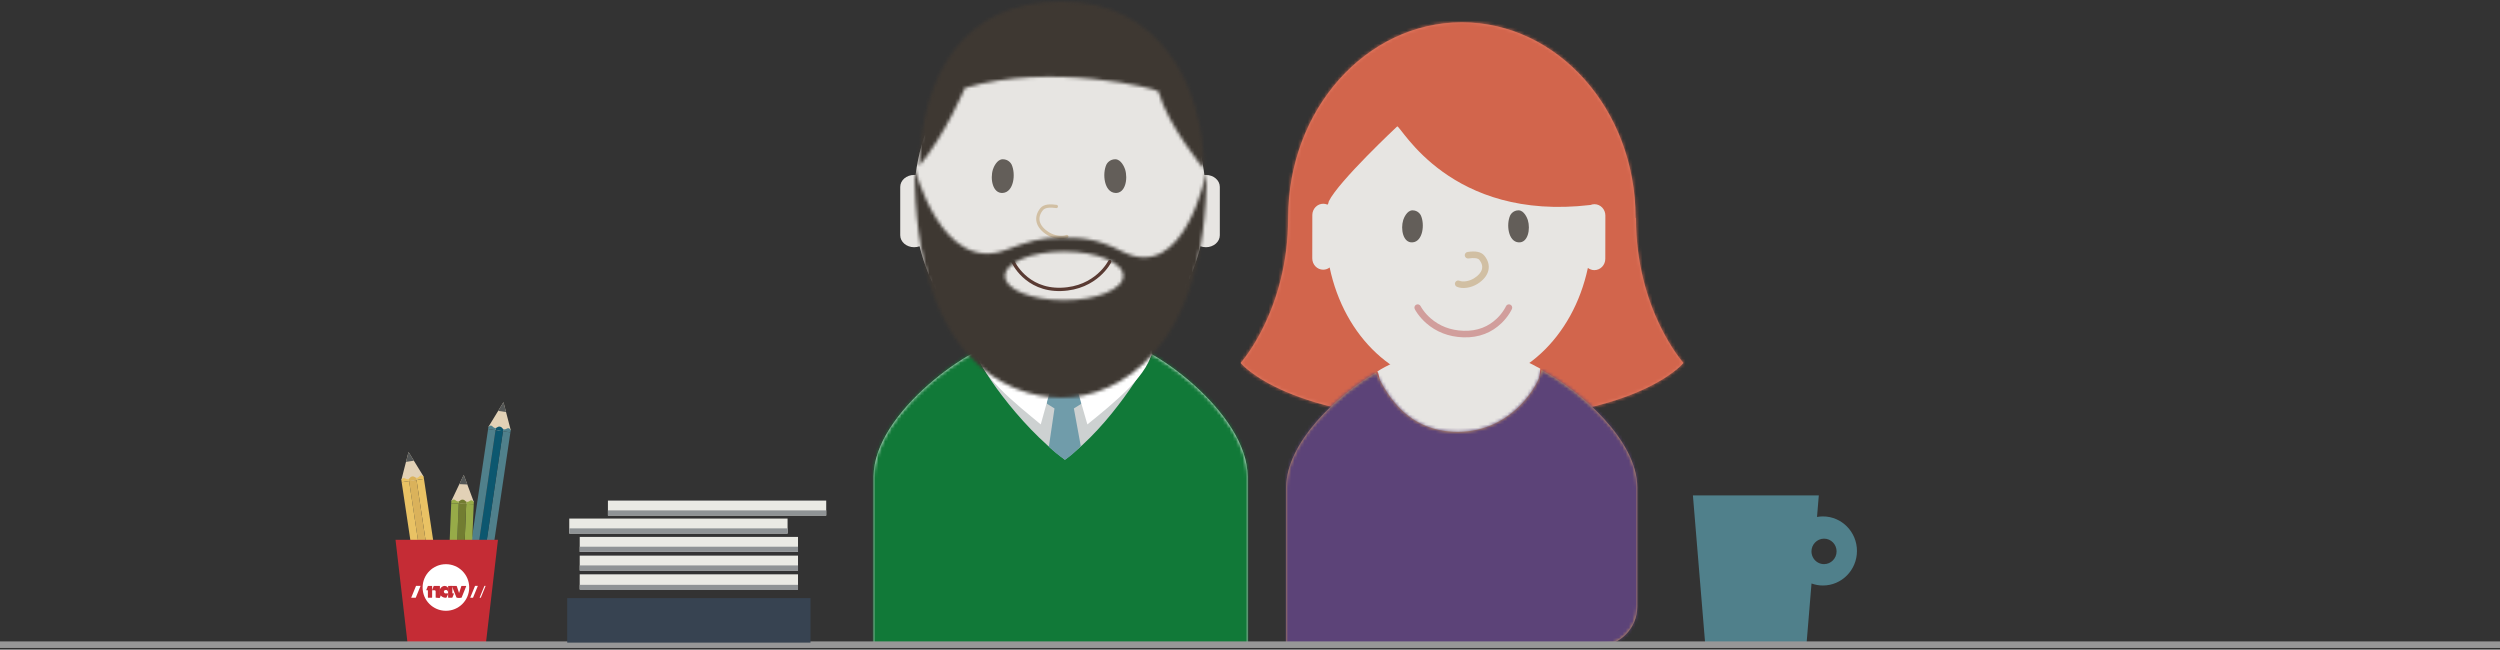 <?xml version="1.0" encoding="UTF-8"?>
<svg width="762px" height="198px" viewBox="0 0 762 198" version="1.1" xmlns="http://www.w3.org/2000/svg" xmlns:xlink="http://www.w3.org/1999/xlink">
    <rect x="0" y="0" width="762" height="198" fill="#333333" stroke="none"/>
    <!-- Generator: Sketch 52.3 (67297) - http://www.bohemiancoding.com/sketch -->
    <title>Group 2</title>
    <desc>Created with Sketch.</desc>
    <defs>
        <path d="M120.497,59.609 L120.392,59.609 C120.392,26.688 96.686,0 67.436,0 C38.191,0 14.485,26.688 14.485,59.609 L14.485,59.639 C14.475,87.754 0,103.829 0,103.829 C0,103.829 14.294,121.391 67.438,121.391 C67.456,121.391 67.474,121.391 67.492,121.391 C67.51,121.391 67.524,121.391 67.542,121.391 C120.69,121.391 134.984,103.829 134.984,103.829 C134.984,103.829 120.497,87.744 120.497,59.609" id="path-1"></path>
        <path d="M77.807,0.947 C89.691,7.201 107,22.46 107,36.643 L107,73.065 C107,79.693 101.627,85.065 95,85.065 L0,85.065 L0,36.643 C0,23.027 15.679,8.42 27.328,1.74 C29.465,5.358 35.107,19.783 52.277,19.783 C69.321,19.783 77.459,4.529 77.807,0.947 Z" id="path-3"></path>
        <path d="M56.733,-2.32239349e-13 L39.704,-2.32239349e-13 C30.521,-2.32239349e-13 0,21.55 0,41.168 L0,92.783 L114,92.783 L114,41.168 C114,21.55 82.947,-2.32239349e-13 73.766,-2.32239349e-13 L56.733,-2.32239349e-13 Z" id="path-5"></path>
        <path d="M87.484,50.201 C79.281,40.282 73.539,26.382 73.539,26.382 C47.438,18.442 14.757,26.627 14.54,27.406 C11.577,37.999 0.62,51.097 0.62,51.097 C0.786,25.085 14.499,-0.052 44.021,0 C74.302,-0.108 86.683,22.925 87.484,50.201 Z" id="path-7"></path>
        <path d="M43.44,40.303 C33.492,40.303 25.429,36.979 25.429,32.879 C25.429,28.779 33.492,25.455 43.44,25.455 C53.388,25.455 61.452,28.779 61.452,32.879 C61.452,36.979 53.388,40.303 43.44,40.303 M61.303,25.011 C53.717,22.182 50.688,21.268 44.403,21.268 C38.118,21.268 33.846,21.305 25.599,25.51 C6.533,35.227 0,0.912 0,0.912 C0,55.618 27.149,70 44.116,70 C61.35,70 89,57.44 89,0 C89,0 80.846,32.302 61.303,25.011" id="path-9"></path>
        <path d="M39.963,20.947 C38.635,20.947 37.467,20.261 36.78,19.222 C36.372,18.604 36.134,17.863 36.134,17.063 C36.134,16.034 36.534,15.107 37.178,14.412 C37.876,13.657 38.862,13.179 39.963,13.179 C42.078,13.179 43.791,14.918 43.791,17.063 C43.791,19.208 42.078,20.947 39.963,20.947 M39.62,6.404 C39.007,6.404 38.41,6.467 37.827,6.572 L38.372,0 L0,0 L3.722,45 L34.647,45 L36.149,26.846 C37.237,27.238 38.401,27.462 39.62,27.462 C45.353,27.462 50,22.748 50,16.933 C50,11.118 45.353,6.404 39.62,6.404" id="path-11"></path>
    </defs>
    <g id="Page-1" stroke="none" stroke-width="1" fill="none" fill-rule="evenodd">
        <g id="Logg-inn" transform="translate(-99, -596)">
            <g id="Group-2" transform="translate(100, 588)">
                <g id="situasjon/-dialog---2-pers" transform="translate(250, 0)">
                    <g id="mennesker/kvinne/-forfra/-B" transform="translate(122.905, 2.113)">
                        <g id="Group-2" transform="translate(4.235, 12.688)">
                            <g id="mennesker/kvinne/⚙️/-hår/-halvlangt">
                                <g id="hårfarge/-brunn">
                                    <mask id="mask-2" fill="white">
                                        <use xlink:href="#path-1"></use>
                                    </mask>
                                    <use id="Mask" fill="#E57F68" xlink:href="#path-1"></use>
                                    <g id="mennesker/⚙️/hårfarge/-rød" mask="url(#mask-2)" fill="#D2654C">
                                        <g transform="translate(0, -3.975)" id="hårfarge/-rød">
                                            <rect x="0" y="0" width="137" height="157"></rect>
                                        </g>
                                    </g>
                                </g>
                            </g>
                            <g id="Group" transform="translate(13.897, 31.719)">
                                <path d="M27.794,74.683 C29.822,77.921 35.516,134.805 52.61,134.805 C69.708,134.805 77.426,76.863 77.426,73.847 C51.25,58.874 27.794,74.683 27.794,74.683 Z" id="Combined-Shape" fill="#E7E5E2"></path>
                                <g id="mennesker/⚙️/kropp/sideprofil/-rundt-hals" transform="translate(0, 67.402)">
                                    <g id="kropp/sideprofil/-rundt-hals" transform="translate(0, 5.935)">
                                        <g id="+20/-Blå">
                                            <mask id="mask-4" fill="white">
                                                <use xlink:href="#path-3"></use>
                                            </mask>
                                            <use id="Mask" fill="#D8A25D" xlink:href="#path-3"></use>
                                            <g id="⚙️/farge/-Lilla/+20" mask="url(#mask-4)" fill="#5C4378">
                                                <g transform="translate(-65.389, -55.391)" id="Fill-58">
                                                    <polygon points="0 198 250 198 250 0 0 0"></polygon>
                                                </g>
                                            </g>
                                        </g>
                                    </g>
                                </g>
                                <path d="M12.983,22.839 C12.983,22.839 12.775,24.019 12.506,23.825 C12.13,23.673 11.729,23.583 11.302,23.581 C9.461,23.579 7.963,25.123 7.96,27.03 L7.941,40.225 C7.937,42.132 9.427,43.68 11.272,43.684 C12.01,43.684 12.686,43.43 13.24,43.009 C17.698,64.258 33.59,79.264 52.539,79.297 C71.488,79.328 87.43,64.371 91.949,43.138 C92.501,43.559 93.177,43.817 93.917,43.818 C95.76,43.82 97.257,42.277 97.259,40.372 L97.279,27.174 C97.281,25.267 95.791,23.719 93.948,23.715 C93.523,23.715 93.118,23.806 92.745,23.956 C50.008,29.014 35.102,0.002 33.842,0 C33.842,0 15.969,16.706 12.983,22.839 Z" id="Fill-337-Copy-7" fill="#E7E5E2"></path>
                            </g>
                            <g id="mennesker/kvinne/⚙️/ansikt-forfra/-glad" transform="translate(33.75, 55.508)">
                                <g id="Group" transform="translate(14, 0)">
                                    <path d="M4.651,11.565 C1.757,11.783 0.947,7.517 1.819,4.731 C1.983,4.203 2.941,1.799 4.637,1.799 C6.331,1.799 7.079,3.113 7.183,3.339 C8.429,6.055 7.817,11.325 4.651,11.565" id="Fill-42" fill="#635E59"></path>
                                    <path d="M36.95,11.565 C39.844,11.783 40.654,7.517 39.782,4.731 C39.618,4.203 38.66,1.799 36.964,1.799 C35.27,1.799 34.522,3.113 34.418,3.339 C33.172,6.055 33.784,11.325 36.95,11.565" id="Fill-44" fill="#635E59"></path>
                                    <path d="M21.719,16.47 C23.421,16.208 24.583,16.372 24.999,16.883 C26.57,18.814 26.068,20.857 23.372,22.534 C21.955,23.416 20.004,23.726 18.971,23.269 C18.466,23.045 17.875,23.274 17.652,23.779 C17.428,24.284 17.657,24.874 18.162,25.098 C19.869,25.853 22.494,25.436 24.429,24.233 C28.092,21.953 28.93,18.545 26.55,15.62 C25.543,14.384 23.76,14.132 21.414,14.493 C20.868,14.577 20.494,15.088 20.578,15.634 C20.662,16.179 21.173,16.554 21.719,16.47 Z" id="Stroke-46" fill="#D1BFA3" fill-rule="nonzero"></path>
                                    <path d="M33.118,31.051 C33.028,31.257 32.821,31.653 32.488,32.174 C31.925,33.056 31.219,33.941 30.361,34.765 C27.803,37.222 24.474,38.643 20.237,38.513 C16.106,38.387 12.791,36.988 10.193,34.732 C9.239,33.903 8.451,33.016 7.822,32.132 C7.451,31.611 7.219,31.215 7.117,31.009 C6.874,30.514 6.274,30.31 5.779,30.554 C5.283,30.798 5.079,31.397 5.323,31.893 C5.47,32.191 5.756,32.679 6.193,33.292 C6.91,34.3 7.802,35.305 8.882,36.242 C11.815,38.789 15.564,40.371 20.176,40.513 C24.978,40.66 28.818,39.021 31.746,36.207 C32.725,35.267 33.53,34.259 34.174,33.25 C34.566,32.636 34.821,32.149 34.951,31.851 C35.172,31.345 34.94,30.756 34.434,30.535 C33.928,30.314 33.339,30.545 33.118,31.051 Z" id="Stroke-48" fill="#D19E9C" fill-rule="nonzero"></path>
                                </g>
                            </g>
                        </g>
                    </g>
                    <g id="mennesker/mann/-forfra" transform="translate(72.048, 103.557) scale(-1, 1) translate(-72.048, -103.557) translate(0, 2.113)">
                        <g id="mann-bak" transform="translate(14.824, 14.802)">
                            <path d="M29.647,98.693 C31.81,102.147 37.884,162.823 56.118,162.823 C74.355,162.823 82.588,101.019 82.588,97.802 C54.667,81.83 29.647,98.693 29.647,98.693 Z" id="Path" fill="#E7E5E2"></path>
                            <g id="mennesker/⚙️/kropp/forfra/-vhals-slips" transform="translate(0, 90.927)">
                                <g id="kropp/forfra/-vhals-copy">
                                    <g id="+20/-Blå">
                                        <g id="--↳🌈" transform="translate(0, 4.217)">
                                            <mask id="mask-6" fill="white">
                                                <use xlink:href="#path-5"></use>
                                            </mask>
                                            <use id="Mask" fill="#FFFFFF" xlink:href="#path-5"></use>
                                            <g id="⚙️/+20/-grønn" mask="url(#mask-6)">
                                                <g transform="translate(-69.667, -56.935)" id="+20/-oransje">
                                                    <g>
                                                        <polygon id="Fill-50" fill="#117938" points="0 211 266 211 266 0 0 0"></polygon>
                                                    </g>
                                                </g>
                                            </g>
                                        </g>
                                        <path d="M29.018,8.019 C31.22,11.585 41.111,29.333 55.697,40.266 C70.184,29.5 82.909,10.42 82.909,7.098 C54.487,-9.393 29.018,8.019 29.018,8.019 Z" id="Fill-418" fill="#CDD1D1"></path>
                                    </g>
                                    <path d="M61.155,23.221 L61.155,12.652 L59.626,12.735 L52.195,12.735 L50.667,12.652 L50.667,23.221 L52.957,24.65 L50.851,36.131 C52.539,37.912 54.147,39.31 55.674,40.325 C57.532,39.014 59.168,37.684 60.582,36.333 L58.864,24.65 L61.155,23.221 Z" id="Fill-12" fill="#709CAA"></path>
                                    <path d="M82.161,2.109 C74.691,8.863 65.572,12.803 55.723,12.803 C46.046,12.803 37.082,8.916 29.689,2.304 C29.599,2.906 29.144,5.705 29.144,6.324 C29.144,13.75 41.147,23.281 48.84,29.522 L53.327,13.97 L58.736,13.97 L63.048,29.522 C70.267,23.505 82.664,13.976 82.664,6.324 C82.664,5.637 82.266,2.781 82.161,2.109 Z" id="Fill-10" fill="#FFFFFF"></path>
                                </g>
                            </g>
                            <path d="M99.984,66.144 C94.695,87.931 77.536,103.894 57.185,103.894 C36.832,103.894 19.674,87.929 14.386,66.138 C13.871,66.33 13.303,66.436 12.706,66.436 C10.37,66.436 8.471,64.806 8.471,62.786 L8.471,48.058 C8.471,46.039 10.37,44.406 12.706,44.406 C12.862,44.406 13.016,44.414 13.168,44.428 C16.287,19.301 34.804,0 57.185,0 C79.565,0 98.084,19.301 101.204,44.426 C101.349,44.413 101.497,44.406 101.647,44.406 C103.988,44.406 105.882,46.039 105.882,48.058 L105.882,62.786 C105.882,64.806 103.988,66.436 101.647,66.436 C101.057,66.436 100.495,66.332 99.984,66.144 Z" id="Combined-Shape" fill="#E7E5E2"></path>
                        </g>
                        <g id="mennesker/mann/⚙️/ansikt-forfra/-blid" transform="translate(29.647, 52.865)">
                            <g id="Group-2" transform="translate(21.22, 0)">
                                <path d="M4.308,11.831 C1.238,12.06 0.379,7.574 1.302,4.644 C1.478,4.088 2.494,1.562 4.294,1.562 C6.091,1.562 6.884,2.942 6.995,3.18 C8.317,6.036 7.667,11.579 4.308,11.831" id="Fill-61" fill="#635E59"></path>
                                <path d="M38.577,11.831 C41.647,12.06 42.507,7.574 41.581,4.644 C41.407,4.088 40.391,1.562 38.592,1.562 C36.794,1.562 36.001,2.942 35.89,3.18 C34.568,6.036 35.215,11.579 38.577,11.831" id="Fill-63" fill="#635E59"></path>
                                <path d="M22.254,15.951 C24.089,15.671 25.878,15.738 26.719,16.76 C28.766,19.253 28.178,22.133 24.73,24.261 C23.007,25.324 20.567,25.759 19.071,25.103" id="Stroke-65" stroke="#D1BFA3" stroke-linecap="round"></path>
                                <path d="M35.483,32.746 C35.483,32.746 31.604,41.554 20.812,41.225 C10.019,40.897 5.973,32.746 5.973,32.746" id="Stroke-67" stroke="#593A32" stroke-width="1.013" stroke-linecap="round"></path>
                            </g>
                        </g>
                        <g id="mennesker/mann/⚙️/-hår/-forfra/-kort-" transform="translate(25.412, 6.344)">
                            <g id="g/hårfarge/-sort" transform="translate(2.068, 0)">
                                <mask id="mask-8" fill="white">
                                    <use xlink:href="#path-7"></use>
                                </mask>
                                <g id="Mask"></g>
                                <g id="mennesker/⚙️/hårfarge/-sort" mask="url(#mask-8)" fill="#3E3832">
                                    <g transform="translate(-28.955, -61.742)" id="hårfarge/-sort">
                                        <rect x="0" y="0" width="143" height="168"></rect>
                                    </g>
                                </g>
                            </g>
                        </g>
                        <g id="mennesker/mann/⚙️/-skjegg/-forfra/-lang" transform="translate(27.318, 57.094)">
                            <g id="hårfarge/-rød">
                                <mask id="mask-10" fill="white">
                                    <use xlink:href="#path-9"></use>
                                </mask>
                                <g id="Mask"></g>
                                <g id="mennesker/⚙️/hårfarge/-sort" mask="url(#mask-10)" fill="#3E3832">
                                    <g transform="translate(-27.548, -50.909)" id="hårfarge/-sort">
                                        <rect x="0" y="0" width="146" height="168"></rect>
                                    </g>
                                </g>
                            </g>
                        </g>
                    </g>
                </g>
                <g id="gjenstander/-kopp" transform="translate(515, 159)">
                    <g id="g/farger/-kopp/-NAV-rød">
                        <mask id="mask-12" fill="white">
                            <use xlink:href="#path-11"></use>
                        </mask>
                        <use id="Mask" fill="#50808B" xlink:href="#path-11"></use>
                        <g id="⚙️/farger/-kopp/-grønn" mask="url(#mask-12)">
                            <g transform="translate(-19.737, -39.706)"></g>
                        </g>
                    </g>
                </g>
                <g id="gjenstander/-NAV-blyanterholder" transform="translate(119, 130)">
                    <g id="Group">
                        <polygon id="Fill-148" fill="#E2D1B6" points="9.123 23.274 4.522 15.764 2.331 24.294 6.004 24.705"></polygon>
                        <polygon id="Fill-149" fill="#E9C264" points="13.009 64.65 15.275 64.308 9.224 23.959 6.96 24.297"></polygon>
                        <polygon id="Fill-150" fill="#DAB25B" points="4.697 24.639 10.745 64.986 13.009 64.65 6.96 24.297"></polygon>
                        <polygon id="Fill-151" fill="#E9C264" points="10.745 64.986 4.697 24.639 2.429 24.978 8.482 65.325"></polygon>
                        <path d="M8.308,22.901 C7.882,22.964 7.676,23.553 7.113,23.636 C7.015,23.648 6.935,23.642 6.86,23.625 L6.96,24.297 L9.224,23.958 L9.129,23.332 C9.129,23.332 8.736,22.838 8.308,22.901" id="Fill-152" fill="#E9C264"></path>
                        <path d="M6.86,23.625 C6.469,23.539 6.243,23.125 5.643,23.212 C5.04,23.303 4.948,23.766 4.597,23.967 L4.698,24.639 L6.961,24.297 L6.86,23.625 Z" id="Fill-153" fill="#DAB25B"></path>
                        <path d="M4.597,23.967 C4.532,24.005 4.453,24.033 4.359,24.048 C3.79,24.131 3.425,23.637 2.997,23.7 C2.573,23.76 2.343,24.352 2.343,24.352 L2.429,24.978 L4.698,24.639 L4.597,23.967 Z" id="Fill-154" fill="#E9C264"></path>
                        <polygon id="Fill-155" fill="#545757" points="4.526 15.764 3.751 18.784 6.151 18.424"></polygon>
                        <path d="M22.21,47.43 L28.99,49.001 C29.557,49.13 29.915,49.699 29.777,50.27 L28.867,54.213 C28.734,54.782 28.166,55.135 27.598,55.006 L20.82,53.435 C20.254,53.303 19.896,52.734 20.027,52.166 L20.943,48.222 C21.075,47.651 21.642,47.295 22.21,47.43" id="Fill-156" fill="#C52C35"></path>
                        <polygon id="Fill-157" fill="#E2D1B6" points="35.67 9.102 33.459 0.579 28.879 8.088 32.273 9.556"></polygon>
                        <polygon id="Fill-158" fill="#50808B" points="27.32 49.808 29.583 50.144 35.568 9.783 33.304 9.447"></polygon>
                        <polygon id="Fill-159" fill="#0C576F" points="31.038 9.11 25.054 49.471 27.319 49.808 33.304 9.449"></polygon>
                        <polygon id="Fill-160" fill="#50808B" points="25.054 49.471 31.041 9.111 28.773 8.774 22.787 49.136"></polygon>
                        <path d="M35.001,8.508 C34.576,8.442 34.206,8.942 33.637,8.858 C33.545,8.844 33.471,8.815 33.404,8.775 L33.304,9.447 L35.567,9.783 L35.662,9.157 C35.662,9.157 35.427,8.571 35.001,8.508" id="Fill-161" fill="#50808B"></path>
                        <path d="M33.402,8.775 C33.055,8.58 32.963,8.114 32.36,8.025 C31.754,7.936 31.53,8.353 31.142,8.442 L31.039,9.113 L33.304,9.447 L33.402,8.775 Z" id="Fill-162" fill="#0C576F"></path>
                        <path d="M31.139,8.441 C31.061,8.459 30.981,8.461 30.892,8.447 C30.321,8.363 30.117,7.784 29.689,7.714 C29.261,7.654 28.868,8.148 28.868,8.148 L28.773,8.777 L31.041,9.11 L31.139,8.441 Z" id="Fill-163" fill="#50808B"></path>
                        <polygon id="Fill-164" fill="#545757" points="33.459 0.579 31.84 3.237 34.24 3.596"></polygon>
                        <polygon id="Fill-165" fill="#545757" points="20.88 48.49 29.717 50.537 29.439 51.744 20.602 49.693"></polygon>
                        <polygon id="Fill-166" fill="#E2D1B6" points="24.424 31.003 21.349 22.752 17.564 30.699 21.09 31.807"></polygon>
                        <polygon id="Fill-167" fill="#97AB48" points="21.245 52.306 23.534 52.404 24.392 31.692 22.106 31.591"></polygon>
                        <polygon id="Fill-168" fill="#727D31" points="19.821 31.491 18.963 52.203 21.246 52.306 22.107 31.592"></polygon>
                        <polygon id="Fill-169" fill="#97AB48" points="18.959 52.203 19.817 31.491 17.532 31.388 16.673 52.105"></polygon>
                        <path d="M23.698,30.48 C23.267,30.46 22.954,30.997 22.381,30.969 C22.288,30.963 22.207,30.945 22.136,30.914 L22.104,31.592 L24.392,31.692 L24.424,31.061 C24.424,31.061 24.128,30.498 23.698,30.48" id="Fill-170" fill="#97AB48"></path>
                        <path d="M22.136,30.914 C21.765,30.75 21.627,30.302 21.019,30.276 C20.409,30.25 20.229,30.687 19.85,30.81 L19.821,31.494 L22.107,31.592 L22.136,30.914 Z" id="Fill-171" fill="#727D31"></path>
                        <path d="M19.85,30.81 C19.775,30.836 19.695,30.853 19.603,30.847 C19.026,30.824 18.761,30.258 18.33,30.245 C17.897,30.227 17.558,30.755 17.558,30.755 L17.533,31.387 L19.821,31.494 L19.85,30.81 Z" id="Fill-172" fill="#97AB48"></path>
                        <polygon id="Fill-173" fill="#545757" points="21.349 22.752 20.007 25.564 22.44 25.673"></polygon>
                        <polygon id="Fill-174" fill="#C52C35" points="31.777 42.531 0.556 42.531 4.298 74.716 28.029 74.716"></polygon>
                        <path d="M23.015,57.066 C23.015,60.989 19.834,64.169 15.912,64.169 C11.99,64.169 8.81,60.989 8.81,57.066 C8.81,53.144 11.99,49.963 15.912,49.963 C19.834,49.963 23.015,53.144 23.015,57.066" id="Fill-175" fill="#FFFFFF"></path>
                        <polygon id="Fill-176" fill="#FFFFFF" points="6.713 60.198 5.328 60.198 6.808 56.57 8.192 56.57"></polygon>
                        <polygon id="Fill-177" fill="#FFFFFF" points="24.171 60.198 23.314 60.198 24.793 56.57 25.65 56.57"></polygon>
                        <polygon id="Fill-178" fill="#FFFFFF" points="26.538 60.198 26.177 60.198 27.656 56.57 28.018 56.57"></polygon>
                        <path d="M10.52,60.181 L11.613,60.181 C11.668,60.181 11.713,60.136 11.713,60.081 L11.713,56.687 C11.713,56.632 11.668,56.587 11.613,56.587 L10.508,56.587 C10.437,56.587 10.379,56.644 10.379,56.715 L9.946,57.785 C9.922,57.843 9.964,57.906 10.026,57.906 L10.333,57.906 C10.38,57.906 10.419,57.944 10.419,57.992 L10.419,60.081 C10.419,60.136 10.464,60.181 10.52,60.181" id="Fill-179" fill="#C52C35"></path>
                        <path d="M12.891,60.181 L13.984,60.181 C14.038,60.181 14.084,60.136 14.084,60.081 L14.084,56.687 C14.084,56.632 14.038,56.587 13.984,56.587 L12.283,56.587 C12.211,56.587 12.154,56.644 12.154,56.715 L11.72,57.785 L11.569,57.906 L12.437,57.906 C12.632,57.906 12.79,58.062 12.79,58.258 L12.79,60.081 C12.79,60.136 12.835,60.181 12.891,60.181" id="Fill-180" fill="#C52C35"></path>
                        <path d="M17.778,56.586 L16.685,56.586 C16.631,56.586 16.586,56.631 16.586,56.687 L16.586,60.081 C16.586,60.136 16.631,60.181 16.685,60.181 L17.791,60.181 C17.862,60.181 17.92,60.124 17.92,60.052 L18.353,58.982 C18.376,58.925 18.334,58.862 18.272,58.862 L17.965,58.862 C17.918,58.862 17.879,58.823 17.879,58.775 L17.879,56.687 C17.879,56.631 17.834,56.586 17.778,56.586" id="Fill-181" fill="#C52C35"></path>
                        <path d="M13.28,60.181 L13.998,60.181 C14.069,60.181 14.127,60.123 14.127,60.053 L14.559,58.983 C14.582,58.925 14.54,58.862 14.479,58.862 L14.172,58.862 L13.28,60.181 Z" id="Fill-182" fill="#C52C35"></path>
                        <path d="M20.704,56.586 L22.006,56.586 C22.067,56.586 22.11,56.649 22.087,56.707 L20.711,60.126 C20.698,60.159 20.666,60.181 20.63,60.181 L19.451,60.181 L20.621,56.646 C20.633,56.61 20.666,56.586 20.704,56.586" id="Fill-183" fill="#C52C35"></path>
                        <path d="M19.075,56.586 L17.233,56.586 C17.106,56.586 17.762,56.714 17.809,56.832 L19.111,60.069 C19.138,60.137 19.205,60.181 19.277,60.181 L20.394,60.181 L19.245,56.709 C19.221,56.636 19.152,56.586 19.075,56.586" id="Fill-184" fill="#C52C35"></path>
                        <path d="M15.546,56.586 C16.157,56.586 16.673,57.004 16.673,57.736 C16.673,58.467 16.585,58.507 16.585,58.507 C16.585,58.507 16.479,57.816 15.948,57.816 C15.418,57.816 15.297,58.122 15.297,58.347 C15.297,58.612 15.563,58.862 15.715,58.862 L16.673,58.862 L16.107,60.115 C16.088,60.155 16.048,60.181 16.004,60.181 L15.57,60.181 C15.112,60.181 13.923,59.584 13.923,58.427 C13.923,57.27 14.807,56.586 15.546,56.586" id="Fill-185" fill="#C52C35"></path>
                    </g>
                </g>
                <path d="M0,204.5 L760,204.5" id="Line" stroke="#979797" stroke-width="2" stroke-linecap="square"></path>
                <g id="gjenstander/kontor/-papirstabel-2" transform="translate(171, 160)">
                    <g id="gjenstander/kontor/-papirstabel">
                        <polygon id="Fill-214" fill="#374351" points="0.892 43.87 75.039 43.87 75.039 30.296 0.892 30.296"></polygon>
                        <polygon id="Fill-215" fill="#EAEAE4" points="4.699 27.618 71.234 27.618 71.234 23.056 4.699 23.056"></polygon>
                        <polygon id="Fill-216" fill="#EAEAE4" points="4.699 21.915 71.234 21.915 71.234 17.353 4.699 17.353"></polygon>
                        <polygon id="Fill-217" fill="#EAEAE4" points="4.699 16.212 71.234 16.212 71.234 11.65 4.699 11.65"></polygon>
                        <polygon id="Fill-218" fill="#8F9395" points="4.699 16.212 71.234 16.212 71.234 14.637 4.699 14.637"></polygon>
                        <polygon id="Fill-219" fill="#EAEAE4" points="1.515 10.622 68.05 10.622 68.05 6.059 1.515 6.059"></polygon>
                        <polygon id="Fill-220" fill="#8F9395" points="1.515 10.622 68.05 10.622 68.05 9.047 1.515 9.047"></polygon>
                        <polygon id="Fill-221" fill="#EAEAE4" points="13.294 5.14 79.829 5.14 79.829 0.577 13.294 0.577"></polygon>
                        <polygon id="Fill-222" fill="#8F9395" points="13.294 5.14 79.829 5.14 79.829 3.565 13.294 3.565"></polygon>
                        <polygon id="Fill-223" fill="#8F9395" points="4.699 21.915 71.234 21.915 71.234 20.34 4.699 20.34"></polygon>
                        <polygon id="Fill-224" fill="#8F9395" points="4.699 27.831 71.234 27.831 71.234 26.256 4.699 26.256"></polygon>
                    </g>
                </g>
            </g>
        </g>
    </g>
</svg>